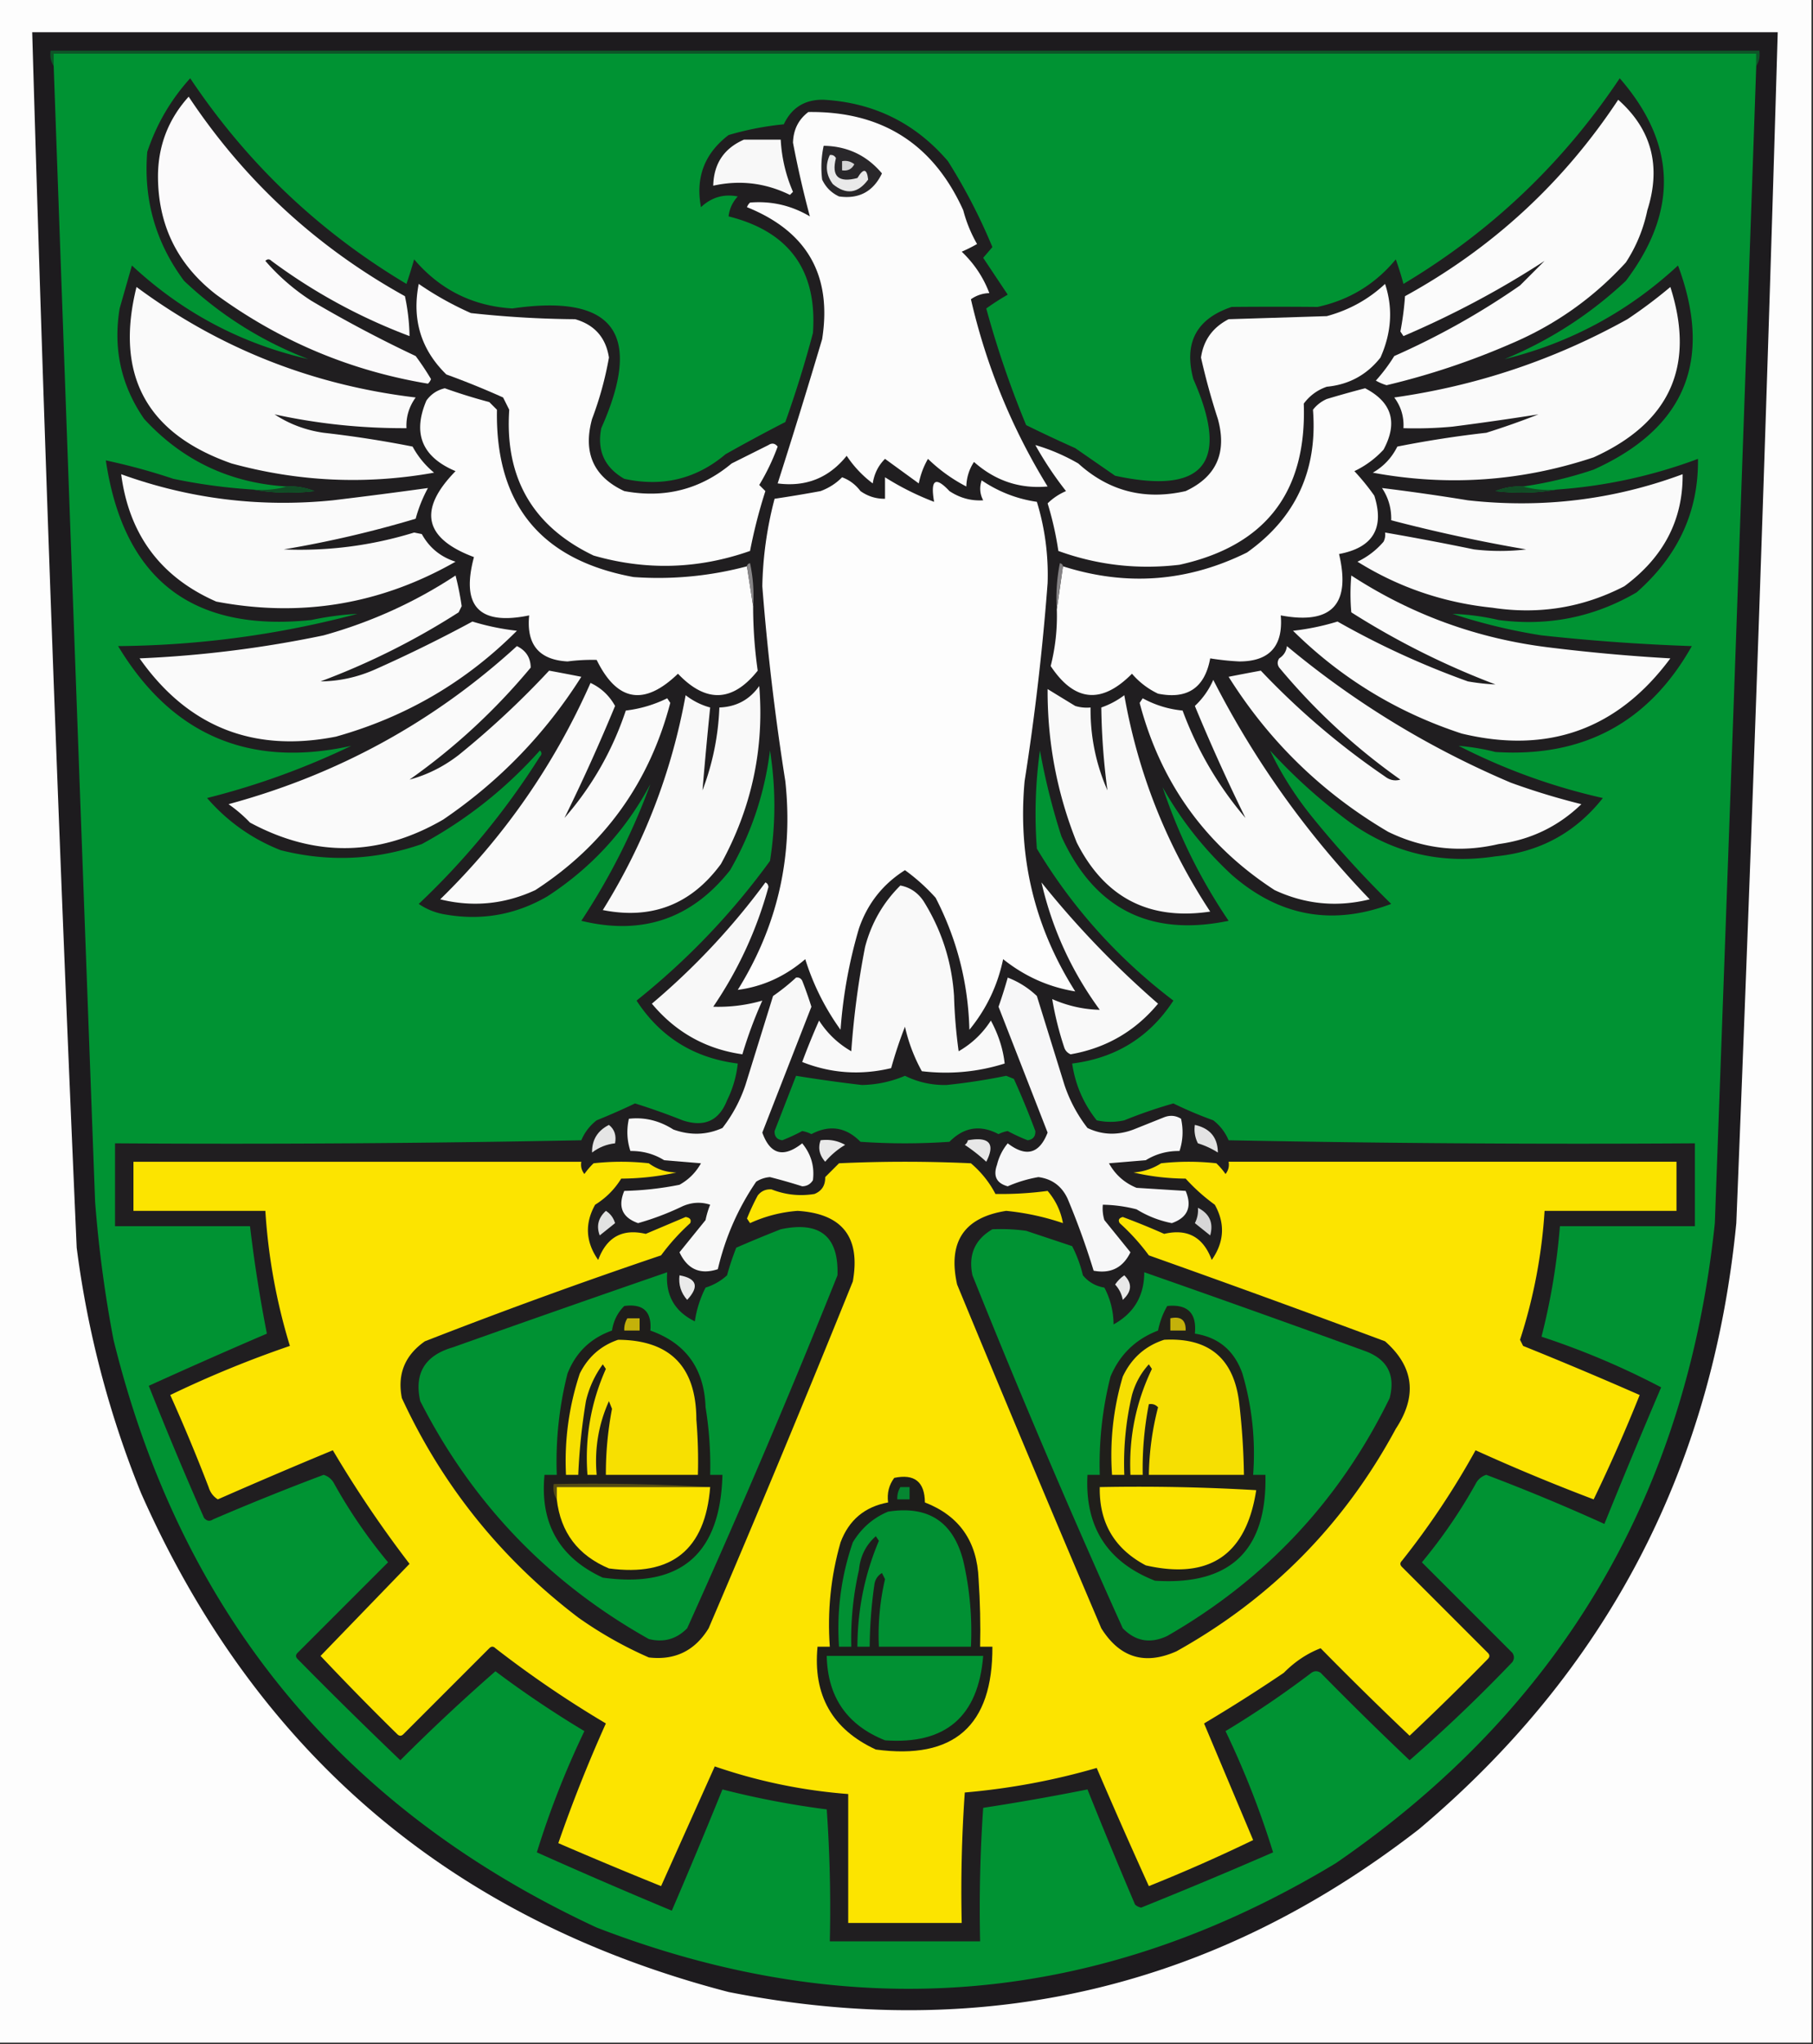 <svg xmlns="http://www.w3.org/2000/svg" width="591" height="666" style="shape-rendering:geometricPrecision;text-rendering:geometricPrecision;image-rendering:optimizeQuality;fill-rule:evenodd;clip-rule:evenodd"><rect width="100%" height="100%" fill="#333333" stroke="none"/><path style="opacity:1" fill="#fdfdfd" d="M-.5-.5h591v666H-.5V-.5z"/><path style="opacity:1" fill="#1d1b1e" d="M10.5 10.5h569a35215.8 35215.8 0 0 1-13.5 388c-7.842 80.199-42.342 146.032-103.5 197.5-66.743 51.749-141.743 69.415-225 53C147.469 625.586 83.635 571.42 46 486.5a321.862 321.862 0 0 1-21-80 26188.83 26188.83 0 0 1-14.5-396z"/><path style="opacity:1" fill="#0d5527" d="M572.5 21.5v-4h-555v4c-.951-1.419-1.285-3.085-1-5h557c.284 1.915-.049 3.581-1 5z"/><path style="opacity:1" fill="#009333" d="M572.5 21.5a199413.266 199413.266 0 0 1-13.5 377c-9.289 88.796-50.456 158.296-123.5 208.5-76.782 46.364-157.116 53.364-241 21C111.453 589.467 58.953 525.634 37 436.5a405.17 405.17 0 0 1-6-45 240103.65 240103.65 0 0 1-13.5-370v-4h555v4z"/><path style="opacity:1" fill="#201e20" d="M496.5 158.5a21.341 21.341 0 0 0-9 1.5c6.846.821 13.513.654 20-.5a163.91 163.91 0 0 0 46-10c.237 17.066-6.43 31.566-20 43.5-13.928 8.119-28.928 11.119-45 9a76.598 76.598 0 0 0-15-2 183.823 183.823 0 0 0 29 7 655.665 655.665 0 0 0 49 3.5c-13.992 24.833-35.325 36.333-64 34.5a73.598 73.598 0 0 0-12-2 198.155 198.155 0 0 0 47 17c-8.957 11.312-20.623 17.645-35 19-18.607 2.849-35.274-1.484-50-13a178.562 178.562 0 0 1-23.5-21.5c3.701 7.751 8.368 15.085 14 22a336.036 336.036 0 0 0 25.5 28c-19.181 7.224-36.515 4.057-52-9.5-9.024-8.35-16.524-17.85-22.5-28.5 5.126 15.419 12.292 29.919 21.5 43.5-25.556 5.305-43.723-3.861-54.5-27.5a214.996 214.996 0 0 1-7-28 149.541 149.541 0 0 0-1 32c11.589 19.264 26.422 35.764 44.5 49.5-7.764 11.89-18.764 18.723-33 20.5 1.02 6.899 3.687 13.065 8 18.5 3 .667 6 .667 9 0a156.839 156.839 0 0 1 16-5.5 128.914 128.914 0 0 0 13 5.5c2.241 1.739 3.908 3.906 5 6.5 50.662 1 101.329 1.333 152 1v27h-44a214.225 214.225 0 0 1-6 36 255.328 255.328 0 0 1 39 16.5 2589.243 2589.243 0 0 0-18.5 44.5 648.858 648.858 0 0 0-38.5-16c-1.588.51-2.755 1.51-3.5 3a167.358 167.358 0 0 1-17.5 25.5l29.5 29.5c.667 1 .667 2 0 3a504.45 504.45 0 0 1-33.5 32 1167.705 1167.705 0 0 1-29-28.5c-1-.667-2-.667-3 0a316.238 316.238 0 0 1-28 19 287.566 287.566 0 0 1 15.5 39.5 1690.703 1690.703 0 0 1-43 18 3.943 3.943 0 0 1-2-1 1806.664 1806.664 0 0 1-15.5-37.5 768.44 768.44 0 0 1-34 6 479.324 479.324 0 0 0-1 43.5h-49a463.087 463.087 0 0 0-1-43 278.482 278.482 0 0 1-34-6.5 2009.074 2009.074 0 0 1-16.5 39.5 1812.144 1812.144 0 0 1-44-19 287.566 287.566 0 0 1 15.5-39.5 337.154 337.154 0 0 1-29-19.5 634.305 634.305 0 0 0-31 29 1561.937 1561.937 0 0 1-33.5-33c-.667-.667-.667-1.333 0-2l29.5-29.5a167.358 167.358 0 0 1-17.5-25.5c-.745-1.49-1.912-2.49-3.5-3a838.007 838.007 0 0 0-36 14.5c-1.135.749-2.135.583-3-.5a1211.747 1211.747 0 0 1-18-43 1996.071 1996.071 0 0 1 38.5-17 462.508 462.508 0 0 1-5.5-35h-44v-27c50.671.333 101.338 0 152-1 1.092-2.594 2.759-4.761 5-6.5 4.263-1.717 8.43-3.55 12.5-5.5a213.947 213.947 0 0 1 15.5 5.5c7.041 2.35 11.874.183 14.5-6.5a35.493 35.493 0 0 0 3.5-12c-14.236-1.777-25.236-8.61-33-20.5 16.577-13.243 31.077-28.409 43.5-45.5 1.9-11.968 1.9-23.968 0-36-1.727 13.925-6.06 26.925-13 39-12.508 15.845-28.675 21.345-48.5 16.5 9.265-14.03 16.765-28.864 22.5-44.5-8.02 15.022-19.187 27.188-33.5 36.5-10.276 5.981-21.276 7.981-33 6-3.298-.487-6.298-1.653-9-3.5a248.088 248.088 0 0 0 39.5-48c.667-.667.667-1.333 0-2-11.107 12.451-23.941 22.618-38.5 30.5-15.1 5.255-30.434 5.921-46 2-9.367-3.694-17.367-9.361-24-17 16.16-4.056 31.827-9.722 47-17-33.192 7.331-58.525-3.503-76-32.5 26.463-.224 52.463-3.724 78-10.5-5 .263-10 .93-15 2-38.905 4.045-61.239-13.288-67-52a201.722 201.722 0 0 1 22 6 183.66 183.66 0 0 0 26 3.5c6.487 1.154 13.154 1.321 20 .5a21.339 21.339 0 0 0-9-1.5c-18.517-1.109-34.017-8.442-46.5-22-7.503-10.839-10.17-22.839-8-36l4-14c16.446 15.306 35.612 25.473 57.5 30.5-15.205-5.849-28.705-14.349-40.5-25.5-9.257-12.444-13.257-26.444-12-42 2.995-8.99 7.662-16.99 14-24 18.493 27.661 41.993 49.995 70.5 67a176.01 176.01 0 0 0 2.5-8c8.398 9.866 19.065 15.2 32 16 33.107-4.836 42.773 8.164 29 39-1.432 7.301 1.068 12.801 7.5 16.5 12.461 2.721 23.461.055 33-8a565.656 565.656 0 0 1 19.5-10.5 364.05 364.05 0 0 0 9-29c1.452-20.378-7.715-33.044-27.5-38 .281-2.463 1.281-4.63 3-6.5-4.572-.886-8.572.281-12 3.5-1.825-9.693 1.175-17.527 9-23.5a97.18 97.18 0 0 1 18-3.5c2.578-5.458 6.911-8.125 13-8 16.381.94 29.881 7.608 40.5 20a185.654 185.654 0 0 1 14.5 28 601.335 601.335 0 0 1-3 3.5c2.652 3.99 5.318 7.99 8 12a82.418 82.418 0 0 0-7 4.5 319.087 319.087 0 0 0 13 38 458.639 458.639 0 0 0 16 7.5l13 9c29.055 6.274 37.555-4.226 25.5-31.5-3.157-11.82 1.01-19.654 12.5-23.5 9.337-.088 18.67-.088 28 0 10.307-2.235 18.807-7.401 25.5-15.5.939 2.62 1.772 5.287 2.5 8 28.56-17.061 52.06-39.395 70.5-67 18.507 21.267 19.174 43.267 2 66-11.584 10.88-24.75 19.38-39.5 25.5 21.445-5.306 40.278-15.473 56.5-30.5 11.49 30.89 2.323 53.057-27.5 66.5a130 130 0 0 1-23 5.5z"/><path style="opacity:1" fill="#fbfafb" d="M61.5 31.5c18.213 27.378 41.713 49.045 70.5 65a67.285 67.285 0 0 1 1.5 13c-16.183-6.09-31.183-14.256-45-24.5-.667-.667-1.333-.667-2 0a69.382 69.382 0 0 0 15 13 413.78 413.78 0 0 0 34 18 89.809 89.809 0 0 1 5 7.5 3.647 3.647 0 0 1-1 1.5c-25.273-4.204-48.273-13.871-69-29-12.756-9.846-19.09-22.846-19-39 .138-9.772 3.47-18.272 10-25.5z"/><path style="opacity:1" fill="#fbfbfb" d="M527.5 32.5c10.9 9.665 14.067 21.665 9.5 36-1.279 6.135-3.612 11.801-7 17-10.558 11.554-23.058 20.388-37.5 26.5a240.55 240.55 0 0 1-40.5 13.5 16.2 16.2 0 0 1-3.5-1.5 55.337 55.337 0 0 0 6-8c14.475-6.4 28.142-14.067 41-23l8-8c-14.392 9.37-29.725 17.537-46 24.5l-1-1.5a96.223 96.223 0 0 0 1.5-11.5c28.426-15.591 51.593-36.925 69.5-64z"/><path style="opacity:1" fill="#fcfcfc" d="M263.5 36.5c23.882-.316 40.715 10.35 50.5 32a44.721 44.721 0 0 0 4.5 11 48.145 48.145 0 0 1-5 2.5c4.074 3.885 7.074 8.385 9 13.5a10.776 10.776 0 0 0-6 2c5.023 21.748 13.357 42.081 25 61-9.046.826-17.046-1.84-24-8-1.571 2.382-2.404 5.049-2.5 8a52.626 52.626 0 0 1-12.5-9c-1.419 2.458-2.419 5.125-3 8l-11-8c-2.184 2.164-3.517 4.831-4 8a36.358 36.358 0 0 1-8.5-9c-5.784 7.207-13.284 10.207-22.5 9a2413.903 2413.903 0 0 0 14.5-47c3.278-20.771-4.889-35.105-24.5-43a3.647 3.647 0 0 1 1-1.5c6.953-.574 13.453.926 19.5 4.5a332.92 332.92 0 0 1-5.5-24c.115-4.23 1.781-7.563 5-10z"/><path style="opacity:1" fill="#f8f8f8" d="M242.5 45.5h12a48.976 48.976 0 0 0 4 17l-1 1c-7.981-3.915-16.314-4.915-25-3 .169-7.16 3.503-12.16 10-15z"/><path style="opacity:1" fill="#29272a" d="M268.5 47.5c7.734.13 14.067 3.13 19 9-2.845 5.922-7.512 8.422-14 7.5-2.5-1.167-4.333-3-5.5-5.5a32.994 32.994 0 0 1 .5-11z"/><path style="opacity:1" fill="#e9e9e9" d="M270.5 50.5c.876-.13 1.543.203 2 1-1.531 5.966.803 8.133 7 6.5 1.94-3.264 3.106-3.097 3.5.5-3.329 4.557-7.162 5.057-11.5 1.5-2.226-2.964-2.559-6.13-1-9.5z"/><path style="opacity:1" fill="#d5d5d6" d="M274.5 52.5c1.478-.262 2.811.071 4 1-.82 1.611-2.154 2.278-4 2v-3z"/><path style="opacity:1" fill="#fcfcfc" d="M136.5 92.5c5.289 3.65 10.956 6.816 17 9.5a334.194 334.194 0 0 0 34 2c6.337 1.835 10.003 6.002 11 12.5a111.137 111.137 0 0 1-5.5 20c-3.02 10.995.48 18.828 10.5 23.5 13.203 2.45 24.87-.55 35-9l12-6c1.135-.749 2.135-.583 3 .5a71.819 71.819 0 0 1-6 12.5l2 2a167.14 167.14 0 0 0-5 19.5c-16.864 5.927-33.864 6.427-51 1.5-19.837-9.492-29.004-25.325-27.5-47.5l-2-4a266.326 266.326 0 0 0-18.5-7.5c-8.271-8.085-11.271-17.919-9-29.5z"/><path style="opacity:1" fill="#fbfbfb" d="M451.5 92.5c2.617 7.876 2.117 15.876-1.5 24-4.462 5.649-10.296 8.815-17.5 9.5-3.062 1.061-5.562 2.894-7.5 5.5 1.02 28.824-12.48 46.324-40.5 52.5-13.581 1.621-26.748.121-39.5-4.5a104.24 104.24 0 0 0-3.5-15.5 19.451 19.451 0 0 1 6-4 113.627 113.627 0 0 1-10-15c4.787 1.385 9.454 3.385 14 6 9.979 9.039 21.646 12.039 35 9 10.02-4.672 13.52-12.505 10.5-23.5a222.511 222.511 0 0 1-5.5-20c.805-5.654 3.805-9.821 9-12.5l32-1c7.288-1.973 13.621-5.473 19-10.5z"/><path style="opacity:1" fill="#fafafa" d="M44.5 93.5c26.999 19.984 57.332 31.984 91 36-2.168 2.998-3.168 6.331-3 10-14.589.075-28.922-1.425-43-4.5 4.823 3.166 10.156 5.166 16 6a352.43 352.43 0 0 1 29 4.5 28.54 28.54 0 0 0 7 8.5c-22.193 3.967-44.193 2.967-66-3-27.785-9.736-38.118-28.903-31-57.5zM544.5 93.5c8.231 25.719-.102 44.219-25 55.5-23.555 7.848-47.555 9.515-72 5 3.526-2.026 6.193-4.859 8-8.5a346.758 346.758 0 0 1 29-4.5 256.783 256.783 0 0 0 17-6 967.522 967.522 0 0 1-28 4c-5.323.499-10.656.666-16 .5.204-3.72-.796-7.053-3-10 26.94-3.813 52.274-12.313 76-25.5a156.476 156.476 0 0 0 14-10.5z"/><path style="opacity:1" fill="#fcfcfc" d="m243.5 184.5 2 13c.009 7.096.509 14.096 1.5 21-8.183 10.275-16.85 10.609-26 1-10.993 10.607-19.826 9.107-26.5-4.5a61.746 61.746 0 0 0-9.5.5c-9.283-.507-13.45-5.507-12.5-15-16.302 3.365-22.302-2.968-18-19-16.305-6.095-18.305-15.428-6-28-10.913-4.59-14.08-12.256-9.5-23 1.501-2.084 3.501-3.417 6-4a182.274 182.274 0 0 0 14.5 4.5l2.5 2.5c-.569 30.763 14.264 48.929 44.5 54.5a112.125 112.125 0 0 0 37-3.5zM344.5 198.5l2-14c20.645 6.581 40.645 5.081 60-4.5 15.88-11.271 23.047-26.771 21.5-46.5a11.532 11.532 0 0 1 4.5-3.5 348.043 348.043 0 0 1 12.5-3.5c8.745 4.535 10.745 11.201 6 20a31.016 31.016 0 0 1-9.5 7 74.335 74.335 0 0 1 6.5 8c3.361 10.604-.472 16.937-11.5 19 3.899 16.434-2.435 23.101-19 20 .829 9.998-3.671 14.998-13.5 15a84.543 84.543 0 0 1-9.5-1c-1.764 9.597-7.431 13.43-17 11.5a25.568 25.568 0 0 1-8.5-6.5c-9.91 10.01-18.743 9.176-26.5-2.5a66.24 66.24 0 0 0 2-18.5z"/><path style="opacity:1" fill="#fafafa" d="M39.5 154.5c22.274 8.05 45.274 10.883 69 8.5a1756.903 1756.903 0 0 0 31-4 46.053 46.053 0 0 0-4 10 355.633 355.633 0 0 1-43 10c14.46.601 28.627-1.232 42.5-5.5l2.5.5c2.455 4.452 6.121 7.452 11 9-24.418 13.916-50.418 18.25-78 13-18.085-7.933-28.418-21.767-31-41.5z"/><path style="opacity:1" fill="#fdfdfd" d="M274.5 155.5c2.386.873 4.386 2.373 6 4.5 2.409 1.707 5.075 2.54 8 2.5v-7a89.687 89.687 0 0 0 16 8c-1.262-7.247.405-8.413 5-3.5 3.39 2.245 7.057 3.245 11 3-1.091-2.064-1.258-4.231-.5-6.5 5.495 3.719 11.495 6.052 18 7a80.995 80.995 0 0 1 3.5 26.5 809.977 809.977 0 0 1-7.5 64.5c-2.267 24.764 3.233 47.597 16.5 68.5-8.641-1.398-16.474-4.898-23.5-10.5-1.801 8.601-5.468 16.267-11 23-.381-15.189-4.047-29.522-11-43a63.507 63.507 0 0 0-10-9c-7.21 4.548-12.21 10.882-15 19a156.172 156.172 0 0 0-6 33 79.989 79.989 0 0 1-11.5-23c-6.549 5.618-13.883 8.951-22 10 12.975-20.836 18.142-43.502 15.5-68a802.574 802.574 0 0 1-7.5-63.5 120.43 120.43 0 0 1 4-28.5 420.177 420.177 0 0 0 15-2.5c2.739-1.026 5.072-2.526 7-4.5z"/><path style="opacity:1" fill="#fafafa" d="M548.5 154.5c.142 14.87-6.192 27.036-19 36.5-13.503 6.978-27.836 9.311-43 7-15.886-1.628-30.553-6.628-44-15a25.568 25.568 0 0 0 8.5-6.5 4.934 4.934 0 0 0 .5-3 888.695 888.695 0 0 1 29 5.5 72.464 72.464 0 0 0 17 0 521.599 521.599 0 0 1-44-9.5c.113-3.827-.887-7.327-3-10.5a707.877 707.877 0 0 1 28 4c24.156 2.69 47.489-.144 70-8.5z"/><path style="opacity:1" fill="#114b25" d="M93.5 158.5a21.339 21.339 0 0 1 9 1.5c-6.846.821-13.513.654-20-.5 3.871.315 7.538-.018 11-1zM496.5 158.5c3.462.982 7.129 1.315 11 1-6.487 1.154-13.154 1.321-20 .5a21.341 21.341 0 0 1 9-1.5z"/><path style="opacity:1" fill="#888688" d="M243.5 184.5c.06-.543.393-.876 1-1a49.87 49.87 0 0 1 1 14l-2-13z"/><path style="opacity:1" fill="#858385" d="m346.5 184.5-2 14a57.15 57.15 0 0 1 1-15c.607.124.94.457 1 1z"/><path style="opacity:1" fill="#fafafa" d="M148.5 187.5a93.461 93.461 0 0 1 2 10l-1 2a236.447 236.447 0 0 1-45 22.5c6.215-.065 12.215-1.398 18-4a459.62 459.62 0 0 0 31.5-15.5 79.087 79.087 0 0 0 14.5 3c-16.55 16.616-36.217 28.116-59 34.5-26.96 5.297-48.293-3.203-64-25.5a369.868 369.868 0 0 0 60-7.5c15.46-4.307 29.793-10.807 43-19.5z"/><path style="opacity:1" fill="#fbfbfb" d="M440.5 187.5c19.775 12.871 41.442 20.705 65 23.5a596.832 596.832 0 0 0 39 3.5c-17.146 23.107-39.812 31.274-68 24.5-21.021-6.875-39.354-18.042-55-33.5a79.087 79.087 0 0 0 14.5-3 271.991 271.991 0 0 0 42.5 19.5c3.061.535 6.061.868 9 1a257.903 257.903 0 0 1-47-23.5c-.358-3.901-.358-7.901 0-12z"/><path style="opacity:1" fill="#fafafa" d="M168.5 210.5c2.968 1.454 4.468 3.787 4.5 7-11.612 13.95-24.779 26.116-39.5 36.5 5.744-1.539 11.078-4.205 16-8a286.39 286.39 0 0 0 29.5-27.5c3.459.633 6.959 1.3 10.5 2-11.766 18.6-26.766 34.1-45 46.5-20.767 12.079-41.767 12.412-63 1a47.154 47.154 0 0 0-7-6c35.677-9.663 67.01-26.83 94-51.5zM419.5 210.5c22.009 18.352 46.342 33.185 73 44.5a228.404 228.404 0 0 0 23 7c-7.539 7.269-16.539 11.602-27 13-12.491 2.937-24.491 1.604-36-4-21.429-12.595-38.762-29.429-52-50.5 3.541-.7 7.041-1.367 10.5-2 12.324 13 25.824 24.5 40.5 34.5 1.544 1.187 3.211 1.52 5 1-14.721-10.384-27.888-22.55-39.5-36.5-.667-1-.667-2 0-3 1.481-.971 2.315-2.304 2.5-4zM192.5 222.5c3.444 1.608 6.11 4.108 8 7.5a613.958 613.958 0 0 1-16.5 36.5c8.97-10.265 15.637-21.931 20-35a41.577 41.577 0 0 0 13.5-4l1 1.5c-6.862 26.091-21.528 46.424-44 61-10.05 4.631-20.384 5.631-31 3 20.866-20.363 37.2-43.863 49-70.5zM395.5 221.5c13.394 26.241 30.394 50.075 51 71.5-10.678 2.647-21.012 1.647-31-3-22.472-14.576-37.138-34.909-44-61l1-1.5a33.528 33.528 0 0 0 13 4c4.802 12.949 11.635 24.616 20.5 35a613.958 613.958 0 0 1-16.5-36.5 25.425 25.425 0 0 0 6-8.5z"/><path style="opacity:1" fill="#f9f9f9" d="M247.5 223.5c1.674 20.452-2.492 39.786-12.5 58-9.68 13.17-22.513 18.17-38.5 15 13.45-21.575 22.45-44.909 27-70 2.452 1.893 5.119 3.226 8 4a1422.443 1422.443 0 0 0-2.5 27 84.736 84.736 0 0 0 5.5-27c5.522-.202 9.856-2.536 13-7zM341.5 224.5a1853.6 1853.6 0 0 0 9 5.5 12.93 12.93 0 0 0 5 .5c-.1 9.399 1.733 18.399 5.5 27a225.405 225.405 0 0 1-2-27 27.09 27.09 0 0 0 7.5-4c4.478 25.453 13.812 48.953 28 70.5-19.902 2.965-34.402-4.535-43.5-22.5-6.421-16.016-9.587-32.683-9.5-50zM293.5 288.5c3.114.591 5.614 2.258 7.5 5 5.929 9.456 9.263 19.789 10 31 .17 6.028.67 12.028 1.5 18 4.31-2.476 7.81-5.81 10.5-10 2.487 4.616 3.987 9.283 4.5 14-8.795 2.763-17.795 3.597-27 2.5a54.456 54.456 0 0 1-5.5-14.5 140.52 140.52 0 0 0-4.5 13.5c-9.94 2.382-19.606 1.715-29-2a232.38 232.38 0 0 1 5.5-13.5c2.69 4.19 6.19 7.524 10.5 10a280.454 280.454 0 0 1 4.5-34c2.049-7.773 5.882-14.44 11.5-20z"/><path style="opacity:1" fill="#f8f8f8" d="M249.5 287.5c.597.235.93.735 1 1.5-3.847 14.025-9.847 27.025-18 39 5.483.163 10.816-.504 16-2a141.796 141.796 0 0 0-6.5 17.5c-11.93-1.716-21.763-7.216-29.5-16.5 13.949-11.778 26.282-24.945 37-39.5z"/><path style="opacity:1" fill="#f9f9f9" d="M339.5 287.5c11.398 14.235 24.065 27.401 38 39.5-7.446 8.975-16.946 14.475-28.5 16.5-.945-.405-1.612-1.072-2-2a104.143 104.143 0 0 1-4-16c4.966 2.201 10.133 3.367 15.5 3.5-9.174-12.515-15.507-26.349-19-41.5z"/><path style="opacity:1" fill="#f8f8f8" d="M259.5 318.5c.876-.131 1.543.202 2 1a127.988 127.988 0 0 1 3 8.5c-5.341 13.679-10.674 27.345-16 41 2.553 7.15 6.886 8.317 13 3.5 2.897 3.521 4.063 7.521 3.5 12-.804 1.304-1.971 1.971-3.5 2a188.44 188.44 0 0 0-10.5-3 9.62 9.62 0 0 0-4.5 1.5c-5.916 8.672-10.083 18.172-12.5 28.5-5.726 1.89-9.893.057-12.5-5.5 2.82-3.489 5.653-6.989 8.5-10.5a28.043 28.043 0 0 1 1.5-5c-2.997-.976-5.997-.81-9 .5a88.978 88.978 0 0 1-14.5 5.5c-5.158-1.823-6.658-5.323-4.5-10.5a102.436 102.436 0 0 0 18-2c3-1.667 5.333-4 7-7l-12-1c-3.313-2.048-6.979-3.048-11-3-1.122-3.409-1.289-6.909-.5-10.5 5.08-.584 9.913.582 14.5 3.5 5.521 1.981 10.854 1.815 16-.5a47.249 47.249 0 0 0 7.5-14l9-29a68.826 68.826 0 0 0 7.5-6z"/><path style="opacity:1" fill="#f7f7f8" d="M328.5 318.5c3.532 1.354 6.698 3.354 9.5 6l9 29a47.249 47.249 0 0 0 7.5 14c4.808 2.292 9.808 2.458 15 .5l10-4c1.941-.743 3.774-.576 5.5.5.789 3.591.622 7.091-.5 10.5-4.021-.048-7.687.952-11 3l-12 1c2.057 3.723 5.057 6.39 9 8l16 1c2.158 5.177.658 8.677-4.5 10.5a34.166 34.166 0 0 1-11.5-4.5 46.94 46.94 0 0 0-11-1.5 12.93 12.93 0 0 0 .5 5c2.847 3.511 5.68 7.011 8.5 10.5-2.447 5.041-6.447 7.041-12 6a247.376 247.376 0 0 0-8.5-23.5c-1.913-4.085-5.08-6.418-9.5-7a43.23 43.23 0 0 0-10 3c-3.647-.986-4.814-3.319-3.5-7a17.335 17.335 0 0 1 3.5-7c5.987 4.588 10.32 3.421 13-3.5-5.326-13.655-10.659-27.321-16-41a156.168 156.168 0 0 0 3-9.5z"/><path style="opacity:1" fill="#009233" d="M259.5 350.5a479.13 479.13 0 0 0 21.5 3c4.889-.111 9.556-1.111 14-3 4.218 2.078 8.718 3.078 13.5 3a197.874 197.874 0 0 0 19.5-3l2.5 1a268.007 268.007 0 0 1 7 17c.066 1.766-.768 2.766-2.5 3a58.095 58.095 0 0 1-6.5-3c-1.054.18-2.054.513-3 1-5.944-3.127-11.277-2.294-16 2.5-9.667.667-19.333.667-29 0-4.723-4.794-10.056-5.627-16-2.5a10.305 10.305 0 0 0-3-1 58.095 58.095 0 0 1-6.5 3c-1.732-.234-2.566-1.234-2.5-3a33350.98 33350.98 0 0 1 7-18z"/><path style="opacity:1" fill="#e5e5e5" d="M198.5 366.5c1.808 1.418 2.475 3.418 2 6-2.765.298-5.265 1.298-7.5 3-.069-4.11 1.764-7.11 5.5-9z"/><path style="opacity:1" fill="#e3e3e3" d="M389.5 366.5c4.942 1.099 7.442 4.099 7.5 9a26.793 26.793 0 0 0-6.5-3 9.86 9.86 0 0 1-1-6z"/><path style="opacity:1" fill="#e9e9e9" d="M267.5 371.5c2.897-.375 5.563.125 8 1.5a25.55 25.55 0 0 0-6.5 5.5c-1.904-2.171-2.404-4.504-1.5-7z"/><path style="opacity:1" fill="#e7e7e7" d="M315.5 371.5c7.021-1.241 9.021 1.092 6 7a55.482 55.482 0 0 0-7-5.5c.556-.383.889-.883 1-1.5z"/><path style="opacity:1" fill="#fce400" d="M43.5 378.5h146c-.262 1.478.071 2.811 1 4a23.65 23.65 0 0 1 3-3.5c6-.667 12-.667 18 0 2.639 1.946 5.639 2.946 9 3-5.827 1.289-11.827 1.956-18 2-2.167 3.5-5 6.333-8.5 8.5-3.431 6.147-3.098 12.147 1 18 2.746-7.453 7.912-10.287 15.5-8.5l13-5.5c1.432.233 1.932.9 1.5 2a69.916 69.916 0 0 0-9.5 10.5 1768.003 1768.003 0 0 0-77 28c-6.537 4.568-9.037 10.735-7.5 18.5 13.22 28.56 32.387 52.393 57.5 71.5a130.025 130.025 0 0 0 23 13c8.504.998 15.004-2.168 19.5-9.5a5927.957 5927.957 0 0 0 47-113c2.578-14.419-3.422-22.086-18-23a45.19 45.19 0 0 0-15.5 4l-1-1.5a76.643 76.643 0 0 1 3.5-7.5c1.126-1.444 2.626-2.11 4.5-2 4.516 1.78 9.183 2.28 14 1.5 2.387-.976 3.554-2.809 3.5-5.5l4.5-4.5a462.27 462.27 0 0 1 43 0c3.373 2.882 6.04 6.215 8 10 5.72.086 11.386-.248 17-1 2.615 3.062 4.281 6.562 5 10.5a82.392 82.392 0 0 0-18.5-4c-13.752 2.132-19.085 10.132-16 24a11634.237 11634.237 0 0 0 47 112c6.014 9.593 14.181 12.093 24.5 7.5 30.885-17.218 54.718-41.385 71.5-72.5 7.07-10.722 5.904-20.222-3.5-28.5a5295.513 5295.513 0 0 0-77-28 69.916 69.916 0 0 0-9.5-10.5c-.591-.983-.257-1.65 1-2a236.53 236.53 0 0 1 13.5 5.5c7.588-1.787 12.754 1.047 15.5 8.5 4.098-5.853 4.431-11.853 1-18a61.335 61.335 0 0 1-9.5-8.5c-5.841-.047-11.508-.714-17-2 3.29-.253 6.29-1.253 9-3 6-.667 12-.667 18 0a23.65 23.65 0 0 1 3 3.5c.929-1.189 1.262-2.522 1-4h146v16h-43a170.306 170.306 0 0 1-8 42l1 2a1330.77 1330.77 0 0 1 38 16 536.038 536.038 0 0 1-15 34 649.424 649.424 0 0 1-38.5-16 258.939 258.939 0 0 1-24 36c-.667.667-.667 1.333 0 2l28 28c.667.667.667 1.333 0 2a901.995 901.995 0 0 1-25.5 25 1167.705 1167.705 0 0 1-29-28.5c-4.424 1.709-8.424 4.376-12 8a524.06 524.06 0 0 1-26 16.5l16 38a536.038 536.038 0 0 1-34 15 1996.071 1996.071 0 0 1-17-38.5c-13.954 4.056-28.287 6.722-43 8a457.546 457.546 0 0 0-1 42.5h-37v-42a174.164 174.164 0 0 1-43.5-9l-17.5 39a1494.874 1494.874 0 0 1-33.5-14 473.936 473.936 0 0 1 15.5-39 349.177 349.177 0 0 1-36-24.5c-.667-.667-1.333-.667-2 0l-28 28c-.667.667-1.333.667-2 0a901.995 901.995 0 0 1-25-25.5l29-30a371.421 371.421 0 0 1-25-37 1857.007 1857.007 0 0 0-37.5 16c-1.477-.944-2.477-2.277-3-4a588.79 588.79 0 0 0-12.5-30 352.138 352.138 0 0 1 39-16c-4.384-14.301-7.051-28.968-8-44h-43v-16z"/><path style="opacity:1" fill="#e2e2e2" d="M197.5 394.5c1.465.906 2.465 2.239 3 4l-5 4c-1.153-3.053-.487-5.72 2-8z"/><path style="opacity:1" fill="#d7d6d7" d="M390.5 393.5c3.799 1.93 5.133 4.93 4 9l-5-4a9.108 9.108 0 0 0 1-5z"/><path style="opacity:1" fill="#009233" d="M254.5 400.5c12.771-2.709 18.937 2.291 18.5 15a2914.01 2914.01 0 0 1-49 115c-3.49 3.547-7.657 4.714-12.5 3.5-32.657-18.323-57.49-44.157-74.5-77.5-2.03-9.001 1.47-14.835 10.5-17.5a8732.203 8732.203 0 0 1 70-24.5c-.622 7.428 2.378 12.761 9 16a35.702 35.702 0 0 1 3.5-11 18.38 18.38 0 0 0 7-4 91.988 91.988 0 0 1 3-9 438.875 438.875 0 0 1 14.5-6z"/><path style="opacity:1" fill="#009333" d="M323.5 400.5a60.931 60.931 0 0 1 11 .5l15 5a41.605 41.605 0 0 1 3.5 9.5c1.836 2.208 4.169 3.542 7 4 1.969 3.732 2.969 7.732 3 12 6.675-3.68 10.008-9.347 10-17a6129.987 6129.987 0 0 1 71.5 25.5c7.636 2.616 10.469 7.782 8.5 15.5-16.211 33.213-40.377 59.046-72.5 77.5-5.498 2.597-10.332 1.764-14.5-2.5a2914.01 2914.01 0 0 1-49-115c-1.401-6.652.766-11.652 6.5-15z"/><path style="opacity:1" fill="#eaeaea" d="M221.5 415.5c5.672 1.026 6.505 3.693 2.5 8-2.023-2.269-2.856-4.936-2.5-8z"/><path style="opacity:1" fill="#e8e8e8" d="M366.5 415.5c2.639 2.607 2.472 5.274-.5 8-.36-1.921-1.194-3.588-2.5-5 .84-1.235 1.84-2.235 3-3z"/><path style="opacity:1" fill="#1f1d1b" d="M203.5 425.5c6.186-.832 9.02 1.835 8.5 8 11.576 4.101 17.576 12.434 18 25a118.112 118.112 0 0 1 1.5 22h4c-.656 25.836-13.656 37.003-39 33.5-14.201-6.557-20.535-17.723-19-33.5h4a116.554 116.554 0 0 1 3.5-33c2.699-6.865 7.532-11.532 14.5-14 .483-3.16 1.816-5.826 4-8z"/><path style="opacity:1" fill="#201f1b" d="M380.5 425.5c6.667-.667 9.667 2.333 9 9 7.695 1.186 12.862 5.519 15.5 13 3.158 10.753 4.324 21.753 3.5 33h4c.567 24.6-11.433 36.1-36 34.5-15.589-6.114-22.922-17.614-22-34.5h4a116.578 116.578 0 0 1 3.5-32c3.031-7.198 8.198-12.198 15.5-15 .581-2.906 1.581-5.573 3-8z"/><path style="opacity:1" fill="#c4b10a" d="M204.5 429.5h4v4h-5c-.067-1.459.266-2.792 1-4zM381.5 429.5c3.45-.744 5.116.59 5 4h-5v-4z"/><path style="opacity:1" fill="#f7e001" d="M201.5 436.5c16.956.123 25.456 8.79 25.5 26 .499 5.991.666 11.991.5 18h-30a112.181 112.181 0 0 1 2-21.5l-1-2.5c-3.41 7.578-4.743 15.578-4 24h-3c-.897-12.013 1.103-23.513 6-34.5l-1-1.5a32.795 32.795 0 0 0-5.5 12 195.637 195.637 0 0 0-2.5 24h-4c-.547-11.295.953-22.295 4.5-33 2.708-5.421 6.875-9.087 12.5-11z"/><path style="opacity:1" fill="#f6df02" d="M379.5 436.5c14.733-.772 22.9 6.228 24.5 21a228.574 228.574 0 0 1 1.5 23h-31a93.25 93.25 0 0 1 3-22c-.825-.886-1.825-1.219-3-1a108.828 108.828 0 0 0-2 23h-4c-.549-12.141 1.784-23.641 7-34.5l-1-1.5c-2.593 2.848-4.426 6.181-5.5 10a97.129 97.129 0 0 0-2.5 26h-4c-.756-10.899.41-21.566 3.5-32 2.833-6.007 7.333-10.007 13.5-12z"/><path style="opacity:1" fill="#1e1d1b" d="M291.5 481.5c6.602-1.397 9.935 1.27 10 8 11.198 4.343 17.031 12.677 17.5 25 .5 7.326.666 14.659.5 22h4c.147 25.754-12.52 36.921-38 33.5-14.201-6.557-20.535-17.723-19-33.5h4c-.839-11.578.327-22.912 3.5-34 2.726-7.275 7.892-11.608 15.5-13-.393-3.013.274-5.68 2-8z"/><path style="opacity:1" fill="#564d14" d="M231.5 484.5h-50v4c-.951-1.419-1.284-3.085-1-5 17.175-.33 34.175.003 51 1z"/><path style="opacity:1" fill="#fce500" d="M231.5 484.5c-1.589 20.414-12.589 29.247-33 26.5-10.097-4.251-15.764-11.751-17-22.5v-4h50z"/><path style="opacity:1" fill="#fce400" d="M358.5 484.5a651.277 651.277 0 0 1 51 1c-3.235 21.071-15.235 29.238-36 24.5-10.219-5.395-15.219-13.895-15-25.5z"/><path style="opacity:1" fill="#058631" d="M293.5 484.5h3v4h-4c-.067-1.459.266-2.792 1-4z"/><path style="opacity:1" fill="#019033" d="M289.5 492.5c13.058-2.059 21.225 3.274 24.5 16a102.165 102.165 0 0 1 2.5 28h-30a80.091 80.091 0 0 1 2-22l-1-2c-1.471.881-2.304 2.214-2.5 4a148.16 148.16 0 0 0-1.5 20h-4c.031-12.031 2.364-23.531 7-34.5l-1-1.5c-3.247 2.875-5.08 6.541-5.5 11a100.724 100.724 0 0 0-2.5 25h-4c-.788-11.651.712-22.985 4.5-34 2.818-4.661 6.651-7.995 11.5-10z"/><path style="opacity:1" fill="#019133" d="M269.5 539.5h51c-1.595 19.764-12.262 28.931-32 27.5-12.396-4.953-18.729-14.119-19-27.5z"/></svg>
